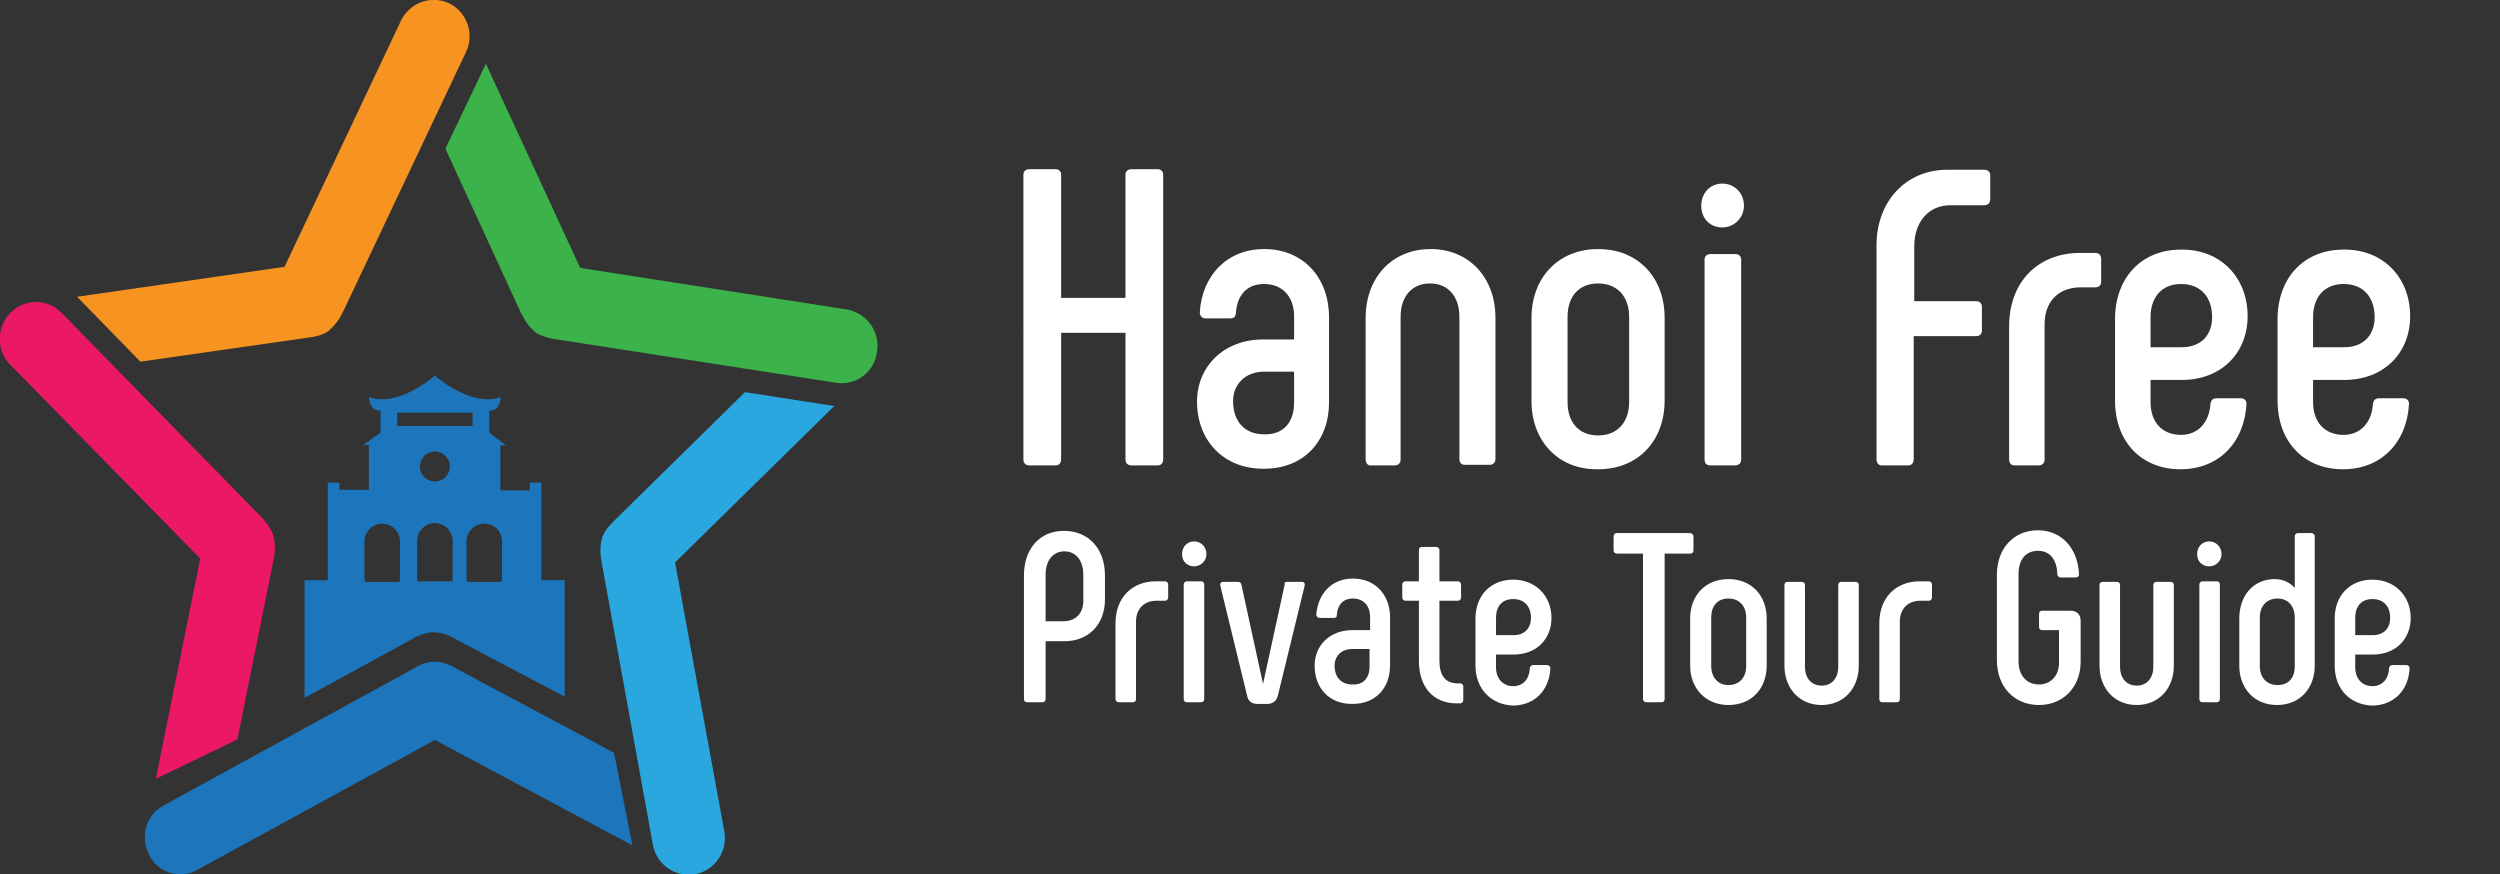 <?xml version="1.0" encoding="utf-8"?>
<!-- Generator: Adobe Illustrator 23.0.1, SVG Export Plug-In . SVG Version: 6.00 Build 0)  -->
<svg version="1.1" id="Layer_1" xmlns="http://www.w3.org/2000/svg" xmlns:xlink="http://www.w3.org/1999/xlink" x="0px" y="0px"
	 viewBox="0 0 450.7 157.6" style="enable-background:new 0 0 450.7 157.6;" xml:space="preserve">
<rect x="0" y="0" width="450.7" height="157.6" fill="#333333" stroke="none"/>
<style type="text/css">
	.st0{fill:#FFFFFF;}
	.st1{fill:#2AA7DF;}
	.st2{fill:#3BB34A;}
	.st3{fill:#EB1865;}
	.st4{fill:#1D76BB;}
	.st5{fill:#FAED20;}
	.st6{fill:#F69321;}
</style>
<g>
	<g>
		<path class="st0" d="M204,30.5h4.7c0.6,0,1,0.4,1,1v51.3c0,0.7-0.4,1.1-1,1.1H204c-0.7,0-1.1-0.4-1.1-1.1V60h-11.6v22.8
			c0,0.7-0.4,1.1-1,1.1h-4.7c-0.7,0-1.1-0.4-1.1-1.1V31.5c0-0.6,0.4-1,1.1-1h4.7c0.6,0,1,0.4,1,1v22.2h11.6V31.5
			C202.9,30.9,203.3,30.5,204,30.5z"/>
		<path class="st0" d="M215.8,72.4c0-6.3,4.8-11.2,11.9-11.2h5.6V57c0-3.4-2-5.8-5.4-5.8c-3.2,0-4.9,2.1-5.1,5.3
			c-0.1,0.7-0.4,0.9-1.1,0.9h-4.4c-0.6,0-1-0.5-1-1.1c0.4-6.6,4.9-11.4,11.6-11.4c7.1,0,11.7,5.2,11.7,12.3v15.3c0,7-4.5,12-11.7,12
			C220.7,84.6,215.8,79.5,215.8,72.4z M233.3,72.6V67h-5.4c-3.5,0-5.6,2.4-5.6,5.3c0,3.7,2.1,6,5.6,6
			C231.4,78.4,233.3,76.1,233.3,72.6z"/>
		<path class="st0" d="M246.2,82.8V57.3c0-7.2,4.7-12.4,11.7-12.4c7,0,11.7,5.2,11.7,12.4v25.4c0,0.7-0.4,1.1-1.1,1.1h-4.4
			c-0.7,0-1-0.4-1-1.1V57.1c0-3.6-2-6-5.3-6s-5.3,2.4-5.3,6v25.7c0,0.7-0.4,1.1-1.1,1.1h-4.4C246.6,83.9,246.2,83.5,246.2,82.8z"/>
		<path class="st0" d="M276.1,72.3V57.3c0-7.2,4.8-12.4,12-12.4c7.3,0,12,5.2,12,12.4v14.9c0,7.2-4.7,12.4-12,12.4
			C280.9,84.7,276.1,79.5,276.1,72.3z M293.7,72.5V57.1c0-3.6-2.1-6-5.6-6c-3.5,0-5.5,2.4-5.5,6v15.4c0,3.6,2,6,5.5,6
			C291.6,78.5,293.7,76.1,293.7,72.5z"/>
		<path class="st0" d="M306.7,37.1c0-2.3,1.6-4,3.8-4c2.2,0,3.9,1.7,3.9,4c0,2.1-1.7,3.9-3.9,3.9C308.2,41,306.7,39.3,306.7,37.1z
			 M307.3,82.8v-36c0-0.6,0.4-1,1.1-1h4.4c0.7,0,1.1,0.4,1.1,1v36c0,0.7-0.4,1.1-1.1,1.1h-4.4C307.6,83.9,307.3,83.5,307.3,82.8z"/>
		<path class="st0" d="M338.3,82.8V44.2c0-7.8,5.2-13.6,12.8-13.6h6.6c0.7,0,1.1,0.4,1.1,1v4.3c0,0.7-0.4,1.1-1.1,1.1h-6.1
			c-3.9,0-6.5,3-6.5,7.4v9.9h11.2c0.6,0,1,0.4,1,1v4.3c0,0.6-0.4,1-1,1H345v22.2c0,0.7-0.4,1.1-1,1.1h-4.8
			C338.7,83.9,338.3,83.5,338.3,82.8z"/>
		<path class="st0" d="M362.2,82.8V58.9c0-8.2,5.3-13.3,12.8-13.3h2.8c0.6,0,1,0.4,1,1.1v4.1c0,0.6-0.4,1-1,1h-2.7
			c-3.9,0-6.5,2.5-6.5,6.6v24.4c0,0.7-0.4,1.1-1.1,1.1h-4.4C362.6,83.9,362.2,83.5,362.2,82.8z"/>
		<path class="st0" d="M381.3,72.2V57.3c0.1-7.2,4.7-12.3,11.9-12.3c7.1-0.1,12,5,12,12c0,6.7-4.8,11.5-11.9,11.5h-5.6v4
			c0,3.5,2,5.9,5.5,5.9c3.1,0,5.1-2.3,5.3-5.6c0.1-0.7,0.5-1,1.1-1h4.4c0.6,0,1,0.4,1,1c-0.4,7.1-5.1,11.8-11.9,11.8
			C386.1,84.6,381.3,79.7,381.3,72.2z M393.3,62.6c3.5,0,5.5-2.2,5.5-5.4c0-3.7-2.1-6-5.6-6c-3.5,0-5.5,2.4-5.5,6v5.4H393.3z"/>
		<path class="st0" d="M410.6,72.2V57.3c0.1-7.2,4.7-12.3,11.9-12.3c7.1-0.1,12,5,12,12c0,6.7-4.8,11.5-11.9,11.5h-5.6v4
			c0,3.5,2,5.9,5.5,5.9c3.1,0,5.1-2.3,5.3-5.6c0.1-0.7,0.5-1,1.1-1h4.4c0.6,0,1,0.4,1,1c-0.4,7.1-5.1,11.8-11.9,11.8
			C415.4,84.6,410.6,79.7,410.6,72.2z M422.6,62.6c3.5,0,5.5-2.2,5.5-5.4c0-3.7-2.1-6-5.6-6c-3.5,0-5.5,2.4-5.5,6v5.4H422.6z"/>
	</g>
	<g>
		<path class="st0" d="M184.6,126v-22.3c0-4.7,2.8-8,7.2-8c4.5,0,7.4,3.3,7.4,8v4.4c0,4.4-2.9,7.5-7.3,7.5h-3.4V126
			c0,0.4-0.2,0.6-0.6,0.6h-2.7C184.8,126.6,184.6,126.4,184.6,126z M191.7,112c2.2,0,3.6-1.4,3.6-3.7v-4.7c0-2.5-1.3-4.2-3.4-4.2
			c-2.1,0-3.4,1.7-3.4,4.2v8.4H191.7z"/>
		<path class="st0" d="M201.1,126v-13.6c0-4.7,3-7.6,7.3-7.6h1.6c0.3,0,0.6,0.2,0.6,0.6v2.3c0,0.3-0.2,0.6-0.6,0.6h-1.5
			c-2.2,0-3.7,1.4-3.7,3.8V126c0,0.4-0.2,0.6-0.6,0.6h-2.5C201.4,126.6,201.1,126.4,201.1,126z"/>
		<path class="st0" d="M213.1,99.9c0-1.3,0.9-2.3,2.2-2.3c1.2,0,2.2,1,2.2,2.3c0,1.2-1,2.2-2.2,2.2
			C214,102.1,213.1,101.2,213.1,99.9z M213.4,126v-20.6c0-0.3,0.2-0.6,0.6-0.6h2.5c0.4,0,0.6,0.2,0.6,0.6V126c0,0.4-0.2,0.6-0.6,0.6
			H214C213.6,126.6,213.4,126.4,213.4,126z"/>
		<path class="st0" d="M232.1,104.9h2.6c0.4,0,0.6,0.3,0.5,0.7l-4.8,19.7c-0.2,1-0.9,1.6-1.9,1.6h-1.8c-1.1,0-1.7-0.5-1.9-1.6
			l-4.8-19.7c-0.1-0.4,0.1-0.7,0.5-0.7h2.7c0.3,0,0.6,0.2,0.6,0.5l3.9,17.9l3.9-17.9C231.5,105,231.7,104.9,232.1,104.9z"/>
		<path class="st0" d="M237,120c0-3.6,2.7-6.4,6.8-6.4h3.2v-2.4c0-2-1.2-3.3-3.1-3.3c-1.8,0-2.8,1.2-2.9,3c0,0.4-0.2,0.5-0.6,0.5
			h-2.5c-0.3,0-0.6-0.3-0.6-0.6c0.3-3.8,2.8-6.5,6.6-6.5c4.1,0,6.7,3,6.7,7v8.7c0,4-2.6,6.9-6.7,6.9C239.7,127,237,124.1,237,120z
			 M246.9,120.2V117h-3.1c-2,0-3.2,1.3-3.2,3c0,2.1,1.2,3.4,3.2,3.4C245.8,123.5,246.9,122.2,246.9,120.2z"/>
		<path class="st0" d="M263.8,123.8v2.4c0,0.3-0.2,0.6-0.6,0.6h-0.6c-4.2,0-6.8-2.9-6.8-7.7v-10.8h-2.4c-0.3,0-0.6-0.2-0.6-0.6v-2.3
			c0-0.3,0.2-0.6,0.6-0.6h2.4v-5.6c0-0.4,0.2-0.6,0.6-0.6h2.5c0.3,0,0.6,0.2,0.6,0.6v5.6h3.3c0.3,0,0.6,0.2,0.6,0.6v2.3
			c0,0.3-0.2,0.6-0.6,0.6h-3.3v10.8c0,2.7,1.1,4.1,3.3,4.1h0.5C263.5,123.2,263.8,123.4,263.8,123.8z"/>
		<path class="st0" d="M266,120v-8.5c0-4.1,2.7-7,6.8-7c4,0,6.9,2.9,6.9,6.9c0,3.8-2.7,6.6-6.8,6.6h-3.2v2.3c0,2,1.2,3.4,3.1,3.4
			c1.8,0,2.9-1.3,3-3.2c0-0.4,0.3-0.6,0.6-0.6h2.5c0.3,0,0.6,0.2,0.6,0.6c-0.2,4-2.9,6.7-6.8,6.7C268.8,127,266,124.2,266,120z
			 M272.9,114.5c2,0,3.1-1.3,3.1-3.1c0-2.1-1.2-3.4-3.2-3.4c-2,0-3.1,1.3-3.1,3.4v3.1H272.9z"/>
		<path class="st0" d="M305.3,96.7v2.5c0,0.4-0.2,0.6-0.6,0.6h-4.6V126c0,0.4-0.2,0.6-0.6,0.6h-2.7c-0.3,0-0.6-0.2-0.6-0.6V99.8
			h-4.7c-0.3,0-0.6-0.2-0.6-0.6v-2.5c0-0.3,0.2-0.6,0.6-0.6h13.2C305.1,96.2,305.3,96.4,305.3,96.7z"/>
		<path class="st0" d="M304.7,120v-8.5c0-4.1,2.7-7.1,6.9-7.1c4.2,0,6.9,3,6.9,7.1v8.5c0,4.1-2.7,7.1-6.9,7.1
			C307.5,127.1,304.7,124.1,304.7,120z M314.8,120.1v-8.8c0-2-1.2-3.4-3.2-3.4s-3.1,1.4-3.1,3.4v8.8c0,2,1.2,3.4,3.1,3.4
			S314.8,122.2,314.8,120.1z"/>
		<path class="st0" d="M324.8,104.9c0.4,0,0.6,0.2,0.6,0.6v14.7c0,2,1.1,3.4,3,3.4c1.9,0,3-1.4,3-3.4v-14.7c0-0.4,0.2-0.6,0.6-0.6
			h2.5c0.4,0,0.6,0.2,0.6,0.6V120c0,4.1-2.7,7.1-6.7,7.1s-6.7-3-6.7-7.1v-14.5c0-0.4,0.2-0.6,0.6-0.6
			C322.3,104.9,324.8,104.9,324.8,104.9z"/>
		<path class="st0" d="M338.8,126v-13.6c0-4.7,3-7.6,7.3-7.6h1.6c0.3,0,0.6,0.2,0.6,0.6v2.3c0,0.3-0.2,0.6-0.6,0.6h-1.5
			c-2.2,0-3.7,1.4-3.7,3.8V126c0,0.4-0.2,0.6-0.6,0.6h-2.5C339,126.6,338.8,126.4,338.8,126z"/>
		<path class="st0" d="M360,119v-15.4c0-4.7,3-8,7.4-8c4.3,0,7.2,3.3,7.4,7.9c0,0.4-0.2,0.6-0.6,0.6h-2.7c-0.3,0-0.6-0.2-0.6-0.6
			c-0.1-2.7-1.4-4.2-3.5-4.2c-2.2,0-3.5,1.6-3.5,4.2v15.7c0,2.6,1.5,4.2,3.7,4.2c2.1,0,3.6-1.6,3.6-3.9v-5.9h-3
			c-0.4,0-0.6-0.2-0.6-0.6v-2.3c0-0.4,0.2-0.6,0.6-0.6h5.1c1.1,0,1.8,0.7,1.8,1.8v7.4c0,4.5-3.1,7.8-7.5,7.8
			C363.1,127.1,360,123.8,360,119z"/>
		<path class="st0" d="M381.6,104.9c0.4,0,0.6,0.2,0.6,0.6v14.7c0,2,1.1,3.4,3,3.4c1.9,0,3-1.4,3-3.4v-14.7c0-0.4,0.2-0.6,0.6-0.6
			h2.5c0.4,0,0.6,0.2,0.6,0.6V120c0,4.1-2.7,7.1-6.7,7.1c-4,0-6.7-3-6.7-7.1v-14.5c0-0.4,0.2-0.6,0.6-0.6
			C379.1,104.9,381.6,104.9,381.6,104.9z"/>
		<path class="st0" d="M396.1,99.9c0-1.3,0.9-2.3,2.2-2.3c1.2,0,2.2,1,2.2,2.3c0,1.2-1,2.2-2.2,2.2
			C397,102.1,396.1,101.2,396.1,99.9z M396.5,126v-20.6c0-0.3,0.2-0.6,0.6-0.6h2.5c0.4,0,0.6,0.2,0.6,0.6V126c0,0.4-0.2,0.6-0.6,0.6
			h-2.5C396.7,126.6,396.5,126.4,396.5,126z"/>
		<path class="st0" d="M417.3,96.7V120c0,4.1-2.7,7.1-6.8,7.1c-4.1,0-6.8-3-6.8-7.1v-8.5c0-4.1,2.5-7.1,6.4-7.1
			c1.5,0,2.7,0.6,3.6,1.6v-9.3c0-0.3,0.2-0.6,0.6-0.6h2.5C417.1,96.2,417.3,96.4,417.3,96.7z M413.7,111.3c0-2-1.2-3.4-3.1-3.4
			s-3.2,1.3-3.2,3.4v8.8c0,2,1.2,3.4,3.2,3.4s3.1-1.3,3.1-3.4V111.3z"/>
		<path class="st0" d="M420.9,120v-8.5c0-4.1,2.7-7,6.8-7c4,0,6.9,2.9,6.9,6.9c0,3.8-2.7,6.6-6.8,6.6h-3.2v2.3c0,2,1.2,3.4,3.1,3.4
			c1.8,0,2.9-1.3,3-3.2c0-0.4,0.3-0.6,0.6-0.6h2.5c0.3,0,0.6,0.2,0.6,0.6c-0.2,4-2.9,6.7-6.8,6.7C423.6,127,420.9,124.2,420.9,120z
			 M427.8,114.5c2,0,3.1-1.3,3.1-3.1c0-2.1-1.2-3.4-3.2-3.4c-2,0-3.1,1.3-3.1,3.4v3.1H427.8z"/>
	</g>
</g>
<g>
	<path class="st1" d="M74.5,120.7l0.1-0.1C74.5,120.7,74.5,120.7,74.5,120.7z"/>
	<path class="st1" d="M81.7,120.7c0,0,0,0-0.1-0.1L81.7,120.7L81.7,120.7z"/>
	<path class="st1" d="M121.7,101.4l28.7-28.2l-16.1-2.5L110.6,94l-0.1,0.1c-0.3,0.3-1.4,1.4-1.9,2.7c0,0,0,0.1,0,0.1
		c0,0.1-0.1,0.2-0.1,0.3c0,0.1-0.1,0.2-0.1,0.3c0,0,0,0.1,0,0.1c-0.3,1.4-0.1,2.9,0,3.3l0,0.1l9.3,51.3c0.7,3.6,4,5.9,7.6,5.3
		c2.8-0.5,4.9-2.8,5.3-5.5c0.1-0.7,0.1-1.4,0-2.1L121.7,101.4z"/>
	<path class="st2" d="M154.7,56.5c-0.6-0.3-1.3-0.6-2-0.7l-48.1-7.5L87.6,11.5l-7.3,15.3L94,56.6l0.1,0.1c0.2,0.4,0.9,1.8,1.9,2.7
		c0,0,0.1,0,0.1,0.1c0.1,0.1,0.1,0.1,0.2,0.2c0.1,0.1,0.2,0.1,0.2,0.2c0,0,0.1,0,0.1,0.1c1.2,0.7,2.7,1,3.1,1.1l0.1,0l50.9,7.9
		c3.6,0.6,6.9-1.9,7.4-5.5C158.6,60.5,157.1,57.8,154.7,56.5z"/>
	<path class="st3" d="M36.1,100.7l-8,39.7l14.7-7.1l6.6-32.8l0-0.1c0.1-0.5,0.3-2,0-3.3c0,0,0-0.1,0-0.1c0-0.1,0-0.2-0.1-0.3
		c0-0.1-0.1-0.2-0.1-0.3c0,0,0-0.1,0-0.1c-0.5-1.3-1.5-2.4-1.8-2.8l-0.1-0.1l-36.2-37c-2.5-2.6-6.7-2.6-9.2,0c-2,2-2.5,5.1-1.3,7.6
		c0.3,0.6,0.7,1.2,1.2,1.7L36.1,100.7z"/>
	<path class="st4" d="M33.6,157.5c0.7-0.1,1.4-0.3,2-0.7l42.8-23.4l35.6,19l-3.3-16.7l-28.7-15.3l-0.1-0.1c-0.4-0.2-1.8-0.9-3.1-1
		c0,0-0.1,0-0.1,0c-0.1,0-0.2,0-0.3,0c-0.1,0-0.2,0-0.3,0c0,0-0.1,0-0.1,0c-1.4,0.1-2.7,0.8-3.1,1l-0.1,0.1l-45.3,24.8
		c-3.2,1.7-4.3,5.7-2.6,8.9C28.1,156.7,30.9,158,33.6,157.5z"/>
	<g>
		<path class="st4" d="M74.5,115.1l0.1-0.1c0.4-0.2,1.8-0.9,3.2-1c0,0,0.1,0,0.1,0c0.1,0,0.2,0,0.3,0c0.1,0,0.2,0,0.3,0
			c0,0,0.1,0,0.1,0c1.4,0.1,2.8,0.8,3.2,1l0.1,0.1l19.9,10.5v-21h-4.2V91v-2.6V87h-2.1v1.4h-5.3v-8.1h1L88.2,78v-4
			c0.1,0,0.2,0,0.3,0c1.7,0,1.8-2.4,1.8-2.4c-5.5,1.9-11.9-3.9-11.9-3.9s-6.4,5.8-11.9,3.9c0,0,0.1,2.4,1.8,2.4c0.1,0,0.2,0,0.3,0v4
			l-3.1,2.2h1v8.1h-5.3V87h-2.1v1.4V91v13.6h-4.2v21.2L74.5,115.1z M81.6,104.2c0,0.2,0,0.4-0.1,0.6h-6.2c0-0.2-0.1-0.4-0.1-0.6
			v-6.7c0-1.7,1.4-3.2,3.2-3.2c1.7,0,3.2,1.4,3.2,3.2V104.2z M75.7,84.1c0-1.5,1.2-2.7,2.7-2.7s2.7,1.2,2.7,2.7
			c0,1.5-1.2,2.7-2.7,2.7S75.7,85.6,75.7,84.1z M90.5,97.6v6.7c0,0.2,0,0.4-0.1,0.6h-6.2c0-0.2-0.1-0.4-0.1-0.6v-6.7
			c0-1.7,1.4-3.2,3.2-3.2C89.1,94.4,90.5,95.8,90.5,97.6z M71.6,74.4h6.8h6.8v2.4h-6.8h-6.8V74.4z M65.7,97.6c0-1.7,1.4-3.2,3.2-3.2
			c1.7,0,3.2,1.4,3.2,3.2v6.7c0,0.2,0,0.4-0.1,0.6h-6.2c0-0.2-0.1-0.4-0.1-0.6C65.7,104.2,65.7,97.6,65.7,97.6z"/>
	</g>
	<path class="st5" d="M53.6,56.7L53.6,56.7L53.6,56.7z"/>
	<path class="st6" d="M81,0.6C78.4-0.6,75.4,0,73.5,2c-0.5,0.5-0.9,1.1-1.2,1.7l-21,44.4l-37.4,5.4l11.4,11.7l30.7-4.4l0.1,0
		c0.5-0.1,1.9-0.3,3.1-1.1c0,0,0.1,0,0.1-0.1c0.1-0.1,0.2-0.1,0.2-0.2c0.1-0.1,0.1-0.1,0.2-0.2c0,0,0,0,0.1-0.1
		c1-0.9,1.8-2.3,1.9-2.7l0.1-0.1L84,9.4C85.6,6.2,84.2,2.2,81,0.6z"/>
</g>
</svg>

